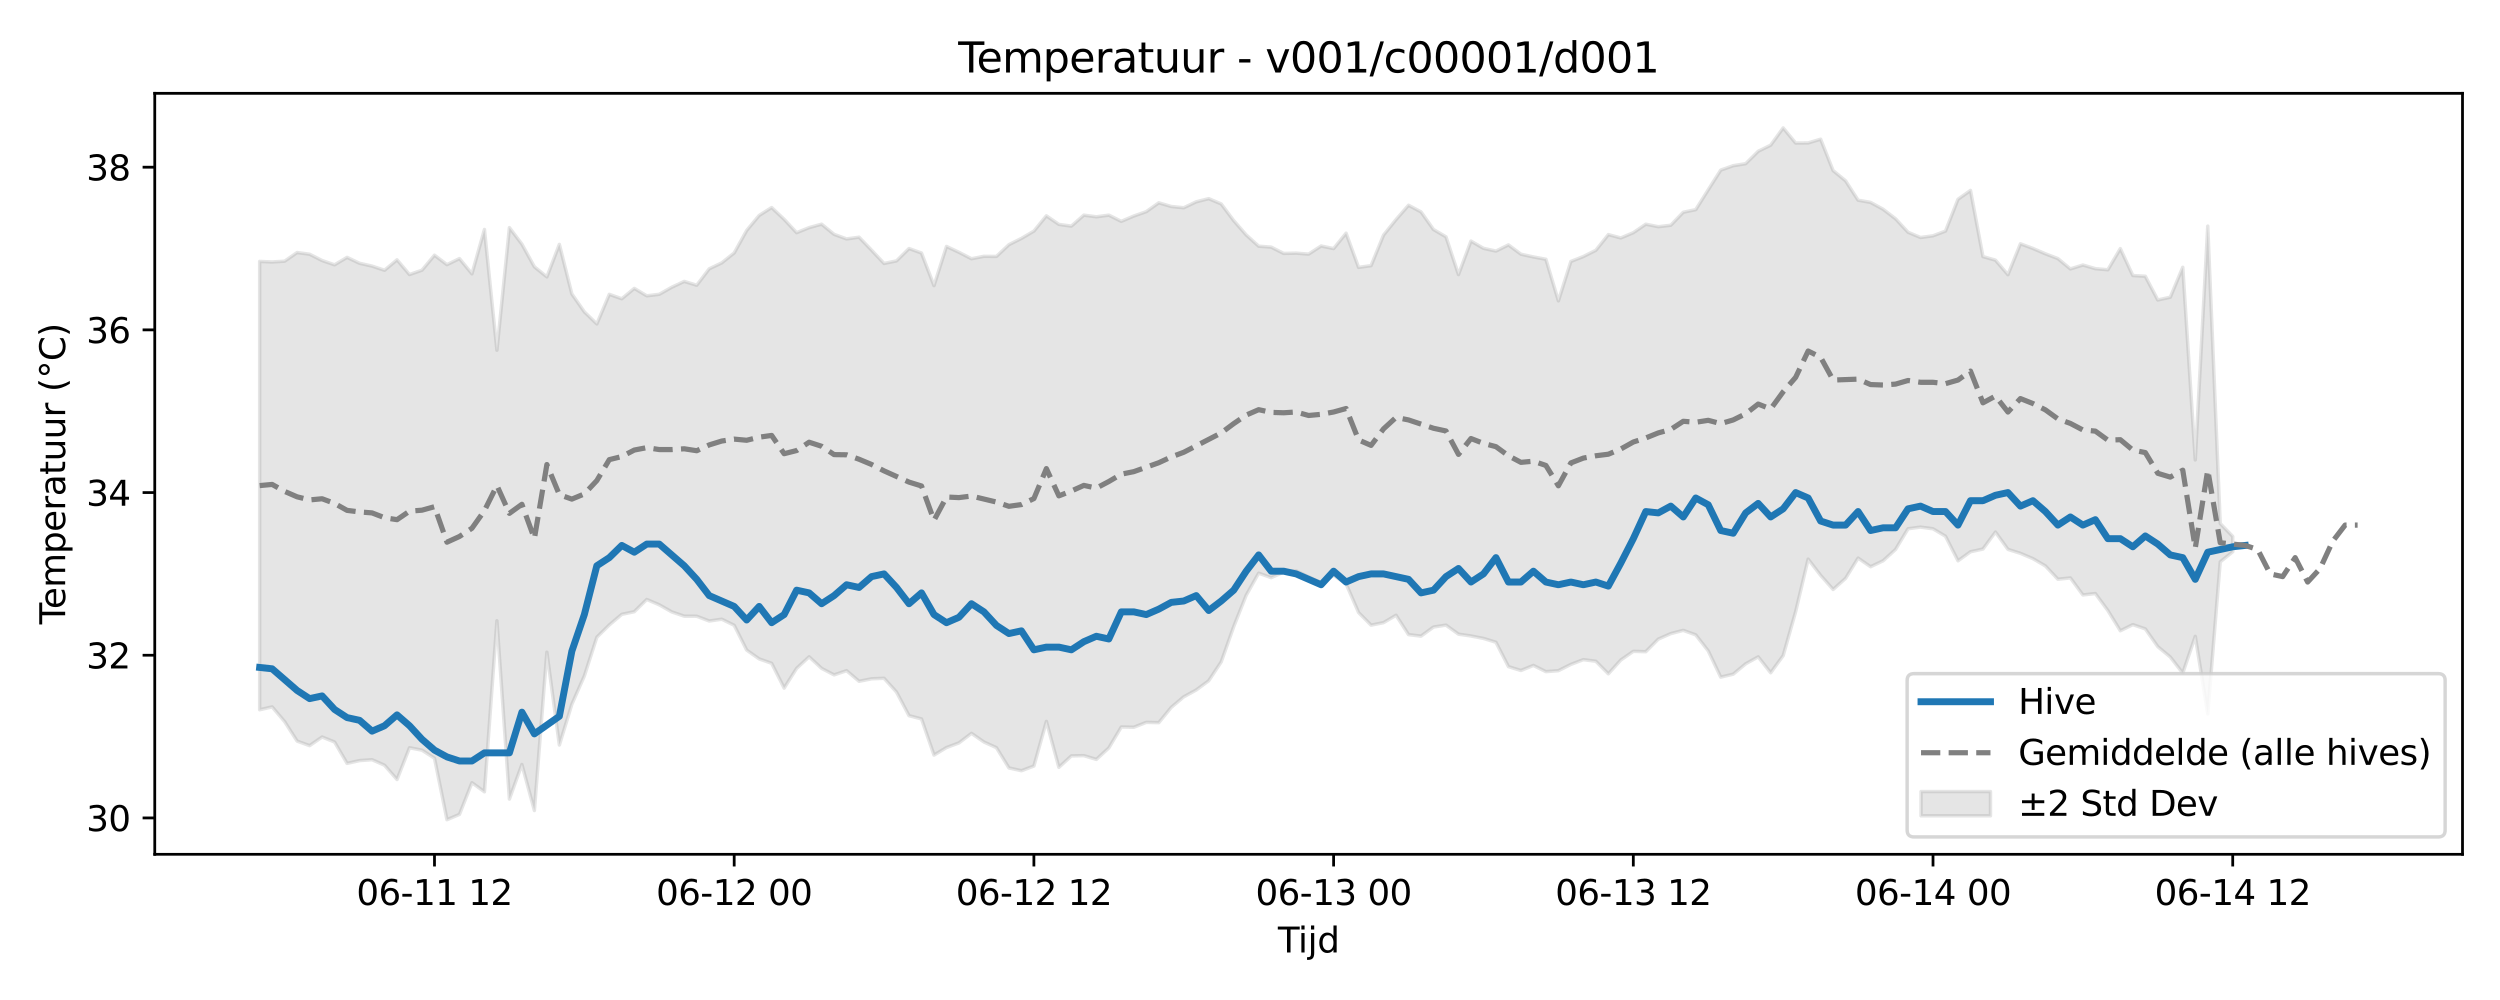 <?xml version="1.0" encoding="utf-8" standalone="no"?>
<!DOCTYPE svg PUBLIC "-//W3C//DTD SVG 1.1//EN"
  "http://www.w3.org/Graphics/SVG/1.1/DTD/svg11.dtd">
<svg xmlns:xlink="http://www.w3.org/1999/xlink" width="720pt" height="288pt" viewBox="0 0 720 288" xmlns="http://www.w3.org/2000/svg" version="1.1">
 <defs>
  <style type="text/css">*{stroke-linejoin: round; stroke-linecap: butt}</style>
 </defs>
 <g id="figure_1">
  <g id="patch_1">
   <path d="M 0 288 
L 720 288 
L 720 0 
L 0 0 
z
" style="fill: #ffffff"/>
  </g>
  <g id="axes_1">
   <g id="patch_2">
    <path d="M 44.57 246.04 
L 709.2 246.04 
L 709.2 26.88 
L 44.57 26.88 
z
" style="fill: #ffffff"/>
   </g>
   <g id="FillBetweenPolyCollection_1">
    <defs>
     <path id="m7f63af5729" d="M 74.78 -212.713 
L 74.78 -83.587 
L 78.377 -84.414 
L 81.973 -80.176 
L 85.57 -74.557 
L 89.166 -73.256 
L 92.763 -75.743 
L 96.359 -74.302 
L 99.956 -68.144 
L 103.552 -68.948 
L 107.149 -69.204 
L 110.745 -67.615 
L 114.342 -63.494 
L 117.938 -72.645 
L 121.535 -71.945 
L 125.131 -69.636 
L 128.728 -51.922 
L 132.324 -53.451 
L 135.921 -62.579 
L 139.517 -59.957 
L 143.114 -109.214 
L 146.71 -57.867 
L 150.307 -67.83 
L 153.903 -54.57 
L 157.5 -100.168 
L 161.096 -73.438 
L 164.693 -85.16 
L 168.289 -93.314 
L 171.885 -104.472 
L 175.482 -108.017 
L 179.078 -111.074 
L 182.675 -111.823 
L 186.271 -115.355 
L 189.868 -113.808 
L 193.464 -111.773 
L 197.061 -110.541 
L 200.657 -110.522 
L 204.254 -109.146 
L 207.85 -109.671 
L 211.447 -107.914 
L 215.043 -100.772 
L 218.64 -98.236 
L 222.236 -96.966 
L 225.833 -89.824 
L 229.429 -95.504 
L 233.026 -98.843 
L 236.622 -95.508 
L 240.219 -93.635 
L 243.815 -94.845 
L 247.412 -91.783 
L 251.008 -92.502 
L 254.605 -92.654 
L 258.201 -88.674 
L 261.798 -81.882 
L 265.394 -80.951 
L 268.991 -70.535 
L 272.587 -72.698 
L 276.183 -74.042 
L 279.78 -76.797 
L 283.376 -74.305 
L 286.973 -72.668 
L 290.569 -66.829 
L 294.166 -66.032 
L 297.762 -67.383 
L 301.359 -80.233 
L 304.955 -67.011 
L 308.552 -70.298 
L 312.148 -70.374 
L 315.745 -69.285 
L 319.341 -72.6 
L 322.938 -78.626 
L 326.534 -78.545 
L 330.131 -79.96 
L 333.727 -79.872 
L 337.324 -84.276 
L 340.92 -87.319 
L 344.517 -89.286 
L 348.113 -91.945 
L 351.71 -97.376 
L 355.306 -107.53 
L 358.903 -116.555 
L 362.499 -122.93 
L 366.096 -121.634 
L 369.692 -123.227 
L 373.289 -123.593 
L 376.885 -121.865 
L 380.481 -120.191 
L 384.078 -122.288 
L 387.674 -119.856 
L 391.271 -111.59 
L 394.867 -107.961 
L 398.464 -108.682 
L 402.06 -110.804 
L 405.657 -105.227 
L 409.253 -104.795 
L 412.85 -107.415 
L 416.446 -107.963 
L 420.043 -105.36 
L 423.639 -104.837 
L 427.236 -104.134 
L 430.832 -103.03 
L 434.429 -96.007 
L 438.025 -94.895 
L 441.622 -96.356 
L 445.218 -94.564 
L 448.815 -94.842 
L 452.411 -96.649 
L 456.008 -98.021 
L 459.604 -97.559 
L 463.201 -93.936 
L 466.797 -97.914 
L 470.394 -100.415 
L 473.99 -100.31 
L 477.587 -103.933 
L 481.183 -105.518 
L 484.779 -106.46 
L 488.376 -105.154 
L 491.972 -100.546 
L 495.569 -92.987 
L 499.165 -93.834 
L 502.762 -96.825 
L 506.358 -98.827 
L 509.955 -94.245 
L 513.551 -99.171 
L 517.148 -111.856 
L 520.744 -126.971 
L 524.341 -122.296 
L 527.937 -118.226 
L 531.534 -121.436 
L 535.13 -127.272 
L 538.727 -124.782 
L 542.323 -126.485 
L 545.92 -129.761 
L 549.516 -135.721 
L 553.113 -136.194 
L 556.709 -135.706 
L 560.306 -133.562 
L 563.902 -126.491 
L 567.499 -129.089 
L 571.095 -129.879 
L 574.692 -134.771 
L 578.288 -129.78 
L 581.885 -128.637 
L 585.481 -127.107 
L 589.077 -125.012 
L 592.674 -121.181 
L 596.27 -121.557 
L 599.867 -116.658 
L 603.463 -117.056 
L 607.06 -112.173 
L 610.656 -106.336 
L 614.253 -108.102 
L 617.849 -106.877 
L 621.446 -101.765 
L 625.042 -98.78 
L 628.639 -94.144 
L 632.235 -104.735 
L 635.832 -82.418 
L 639.428 -126.175 
L 643.025 -129.097 
L 643.025 -133.514 
L 643.025 -133.514 
L 639.428 -137.218 
L 635.832 -222.881 
L 632.235 -155.534 
L 628.639 -211.024 
L 625.042 -202.407 
L 621.446 -201.608 
L 617.849 -208.444 
L 614.253 -208.65 
L 610.656 -216.402 
L 607.06 -210.305 
L 603.463 -210.628 
L 599.867 -211.677 
L 596.27 -210.552 
L 592.674 -213.531 
L 589.077 -214.906 
L 585.481 -216.455 
L 581.885 -217.788 
L 578.288 -208.888 
L 574.692 -213.085 
L 571.095 -214.099 
L 567.499 -233.162 
L 563.902 -230.606 
L 560.306 -221.452 
L 556.709 -220.09 
L 553.113 -219.601 
L 549.516 -221.116 
L 545.92 -224.993 
L 542.323 -227.748 
L 538.727 -229.712 
L 535.13 -230.345 
L 531.534 -235.921 
L 527.937 -238.871 
L 524.341 -247.919 
L 520.744 -246.836 
L 517.148 -246.803 
L 513.551 -251.158 
L 509.955 -246.193 
L 506.358 -244.437 
L 502.762 -240.862 
L 499.165 -240.282 
L 495.569 -239.011 
L 491.972 -233.348 
L 488.376 -227.624 
L 484.779 -226.876 
L 481.183 -223.133 
L 477.587 -222.71 
L 473.99 -223.432 
L 470.394 -220.985 
L 466.797 -219.47 
L 463.201 -220.436 
L 459.604 -215.92 
L 456.008 -214.119 
L 452.411 -212.703 
L 448.815 -201.347 
L 445.218 -213.338 
L 441.622 -214 
L 438.025 -214.792 
L 434.429 -217.473 
L 430.832 -215.693 
L 427.236 -216.484 
L 423.639 -218.571 
L 420.043 -208.919 
L 416.446 -219.795 
L 412.85 -221.905 
L 409.253 -226.979 
L 405.657 -228.89 
L 402.06 -224.763 
L 398.464 -220.304 
L 394.867 -211.498 
L 391.271 -210.993 
L 387.674 -220.843 
L 384.078 -216.403 
L 380.481 -217.16 
L 376.885 -214.818 
L 373.289 -215.097 
L 369.692 -215.017 
L 366.096 -216.833 
L 362.499 -217.099 
L 358.903 -220.351 
L 355.306 -224.467 
L 351.71 -229.267 
L 348.113 -230.793 
L 344.517 -229.883 
L 340.92 -228.169 
L 337.324 -228.534 
L 333.727 -229.592 
L 330.131 -227.049 
L 326.534 -225.787 
L 322.938 -224.256 
L 319.341 -226.043 
L 315.745 -225.565 
L 312.148 -226.038 
L 308.552 -222.879 
L 304.955 -223.377 
L 301.359 -225.847 
L 297.762 -221.444 
L 294.166 -219.336 
L 290.569 -217.536 
L 286.973 -214.15 
L 283.376 -214.187 
L 279.78 -213.479 
L 276.183 -215.342 
L 272.587 -217.021 
L 268.991 -205.741 
L 265.394 -215.126 
L 261.798 -216.426 
L 258.201 -212.87 
L 254.605 -212.124 
L 251.008 -215.957 
L 247.412 -219.689 
L 243.815 -219.192 
L 240.219 -220.514 
L 236.622 -223.438 
L 233.026 -222.445 
L 229.429 -220.988 
L 225.833 -224.846 
L 222.236 -228.227 
L 218.64 -225.953 
L 215.043 -221.632 
L 211.447 -215.159 
L 207.85 -212.287 
L 204.254 -210.58 
L 200.657 -205.858 
L 197.061 -206.955 
L 193.464 -205.276 
L 189.868 -203.241 
L 186.271 -202.81 
L 182.675 -204.947 
L 179.078 -201.959 
L 175.482 -203.231 
L 171.885 -194.71 
L 168.289 -198.19 
L 164.693 -203.351 
L 161.096 -217.62 
L 157.5 -208.254 
L 153.903 -211.165 
L 150.307 -217.687 
L 146.71 -222.444 
L 143.114 -187.132 
L 139.517 -221.916 
L 135.921 -209.142 
L 132.324 -213.533 
L 128.728 -211.783 
L 125.131 -214.505 
L 121.535 -210.189 
L 117.938 -208.93 
L 114.342 -213.173 
L 110.745 -210.167 
L 107.149 -211.368 
L 103.552 -212.182 
L 99.956 -213.878 
L 96.359 -211.735 
L 92.763 -212.972 
L 89.166 -214.789 
L 85.57 -215.273 
L 81.973 -212.778 
L 78.377 -212.556 
L 74.78 -212.713 
z
" style="stroke: #808080; stroke-opacity: 0.2"/>
    </defs>
    <g clip-path="url(#p90c41120ed)">
     <use xlink:href="#m7f63af5729" x="0" y="288" style="fill: #808080; fill-opacity: 0.2; stroke: #808080; stroke-opacity: 0.2"/>
    </g>
   </g>
   <g id="matplotlib.axis_1">
    <g id="xtick_1">
     <g id="line2d_1">
      <defs>
       <path id="mb3fc5a9653" d="M 0 0 
L 0 3.5 
" style="stroke: #000000; stroke-width: 0.8"/>
      </defs>
      <g>
       <use xlink:href="#mb3fc5a9653" x="125.131" y="246.04" style="stroke: #000000; stroke-width: 0.8"/>
      </g>
     </g>
     <g id="text_1">
      <!-- 06-11 12 -->
      <g transform="translate(102.651 260.638) scale(0.1 -0.1)">
       <defs>
        <path id="DejaVuSans-30" d="M 2034 4250 
Q 1547 4250 1301 3770 
Q 1056 3291 1056 2328 
Q 1056 1369 1301 889 
Q 1547 409 2034 409 
Q 2525 409 2770 889 
Q 3016 1369 3016 2328 
Q 3016 3291 2770 3770 
Q 2525 4250 2034 4250 
z
M 2034 4750 
Q 2819 4750 3233 4129 
Q 3647 3509 3647 2328 
Q 3647 1150 3233 529 
Q 2819 -91 2034 -91 
Q 1250 -91 836 529 
Q 422 1150 422 2328 
Q 422 3509 836 4129 
Q 1250 4750 2034 4750 
z
" transform="scale(0.016)"/>
        <path id="DejaVuSans-36" d="M 2113 2584 
Q 1688 2584 1439 2293 
Q 1191 2003 1191 1497 
Q 1191 994 1439 701 
Q 1688 409 2113 409 
Q 2538 409 2786 701 
Q 3034 994 3034 1497 
Q 3034 2003 2786 2293 
Q 2538 2584 2113 2584 
z
M 3366 4563 
L 3366 3988 
Q 3128 4100 2886 4159 
Q 2644 4219 2406 4219 
Q 1781 4219 1451 3797 
Q 1122 3375 1075 2522 
Q 1259 2794 1537 2939 
Q 1816 3084 2150 3084 
Q 2853 3084 3261 2657 
Q 3669 2231 3669 1497 
Q 3669 778 3244 343 
Q 2819 -91 2113 -91 
Q 1303 -91 875 529 
Q 447 1150 447 2328 
Q 447 3434 972 4092 
Q 1497 4750 2381 4750 
Q 2619 4750 2861 4703 
Q 3103 4656 3366 4563 
z
" transform="scale(0.016)"/>
        <path id="DejaVuSans-2d" d="M 313 2009 
L 1997 2009 
L 1997 1497 
L 313 1497 
L 313 2009 
z
" transform="scale(0.016)"/>
        <path id="DejaVuSans-31" d="M 794 531 
L 1825 531 
L 1825 4091 
L 703 3866 
L 703 4441 
L 1819 4666 
L 2450 4666 
L 2450 531 
L 3481 531 
L 3481 0 
L 794 0 
L 794 531 
z
" transform="scale(0.016)"/>
        <path id="DejaVuSans-20" transform="scale(0.016)"/>
        <path id="DejaVuSans-32" d="M 1228 531 
L 3431 531 
L 3431 0 
L 469 0 
L 469 531 
Q 828 903 1448 1529 
Q 2069 2156 2228 2338 
Q 2531 2678 2651 2914 
Q 2772 3150 2772 3378 
Q 2772 3750 2511 3984 
Q 2250 4219 1831 4219 
Q 1534 4219 1204 4116 
Q 875 4013 500 3803 
L 500 4441 
Q 881 4594 1212 4672 
Q 1544 4750 1819 4750 
Q 2544 4750 2975 4387 
Q 3406 4025 3406 3419 
Q 3406 3131 3298 2873 
Q 3191 2616 2906 2266 
Q 2828 2175 2409 1742 
Q 1991 1309 1228 531 
z
" transform="scale(0.016)"/>
       </defs>
       <use xlink:href="#DejaVuSans-30"/>
       <use xlink:href="#DejaVuSans-36" transform="translate(63.623 0)"/>
       <use xlink:href="#DejaVuSans-2d" transform="translate(127.246 0)"/>
       <use xlink:href="#DejaVuSans-31" transform="translate(163.33 0)"/>
       <use xlink:href="#DejaVuSans-31" transform="translate(226.953 0)"/>
       <use xlink:href="#DejaVuSans-20" transform="translate(290.576 0)"/>
       <use xlink:href="#DejaVuSans-31" transform="translate(322.363 0)"/>
       <use xlink:href="#DejaVuSans-32" transform="translate(385.986 0)"/>
      </g>
     </g>
    </g>
    <g id="xtick_2">
     <g id="line2d_2">
      <g>
       <use xlink:href="#mb3fc5a9653" x="211.447" y="246.04" style="stroke: #000000; stroke-width: 0.8"/>
      </g>
     </g>
     <g id="text_2">
      <!-- 06-12 00 -->
      <g transform="translate(188.966 260.638) scale(0.1 -0.1)">
       <use xlink:href="#DejaVuSans-30"/>
       <use xlink:href="#DejaVuSans-36" transform="translate(63.623 0)"/>
       <use xlink:href="#DejaVuSans-2d" transform="translate(127.246 0)"/>
       <use xlink:href="#DejaVuSans-31" transform="translate(163.33 0)"/>
       <use xlink:href="#DejaVuSans-32" transform="translate(226.953 0)"/>
       <use xlink:href="#DejaVuSans-20" transform="translate(290.576 0)"/>
       <use xlink:href="#DejaVuSans-30" transform="translate(322.363 0)"/>
       <use xlink:href="#DejaVuSans-30" transform="translate(385.986 0)"/>
      </g>
     </g>
    </g>
    <g id="xtick_3">
     <g id="line2d_3">
      <g>
       <use xlink:href="#mb3fc5a9653" x="297.762" y="246.04" style="stroke: #000000; stroke-width: 0.8"/>
      </g>
     </g>
     <g id="text_3">
      <!-- 06-12 12 -->
      <g transform="translate(275.282 260.638) scale(0.1 -0.1)">
       <use xlink:href="#DejaVuSans-30"/>
       <use xlink:href="#DejaVuSans-36" transform="translate(63.623 0)"/>
       <use xlink:href="#DejaVuSans-2d" transform="translate(127.246 0)"/>
       <use xlink:href="#DejaVuSans-31" transform="translate(163.33 0)"/>
       <use xlink:href="#DejaVuSans-32" transform="translate(226.953 0)"/>
       <use xlink:href="#DejaVuSans-20" transform="translate(290.576 0)"/>
       <use xlink:href="#DejaVuSans-31" transform="translate(322.363 0)"/>
       <use xlink:href="#DejaVuSans-32" transform="translate(385.986 0)"/>
      </g>
     </g>
    </g>
    <g id="xtick_4">
     <g id="line2d_4">
      <g>
       <use xlink:href="#mb3fc5a9653" x="384.078" y="246.04" style="stroke: #000000; stroke-width: 0.8"/>
      </g>
     </g>
     <g id="text_4">
      <!-- 06-13 00 -->
      <g transform="translate(361.597 260.638) scale(0.1 -0.1)">
       <defs>
        <path id="DejaVuSans-33" d="M 2597 2516 
Q 3050 2419 3304 2112 
Q 3559 1806 3559 1356 
Q 3559 666 3084 287 
Q 2609 -91 1734 -91 
Q 1441 -91 1130 -33 
Q 819 25 488 141 
L 488 750 
Q 750 597 1062 519 
Q 1375 441 1716 441 
Q 2309 441 2620 675 
Q 2931 909 2931 1356 
Q 2931 1769 2642 2001 
Q 2353 2234 1838 2234 
L 1294 2234 
L 1294 2753 
L 1863 2753 
Q 2328 2753 2575 2939 
Q 2822 3125 2822 3475 
Q 2822 3834 2567 4026 
Q 2313 4219 1838 4219 
Q 1578 4219 1281 4162 
Q 984 4106 628 3988 
L 628 4550 
Q 988 4650 1302 4700 
Q 1616 4750 1894 4750 
Q 2613 4750 3031 4423 
Q 3450 4097 3450 3541 
Q 3450 3153 3228 2886 
Q 3006 2619 2597 2516 
z
" transform="scale(0.016)"/>
       </defs>
       <use xlink:href="#DejaVuSans-30"/>
       <use xlink:href="#DejaVuSans-36" transform="translate(63.623 0)"/>
       <use xlink:href="#DejaVuSans-2d" transform="translate(127.246 0)"/>
       <use xlink:href="#DejaVuSans-31" transform="translate(163.33 0)"/>
       <use xlink:href="#DejaVuSans-33" transform="translate(226.953 0)"/>
       <use xlink:href="#DejaVuSans-20" transform="translate(290.576 0)"/>
       <use xlink:href="#DejaVuSans-30" transform="translate(322.363 0)"/>
       <use xlink:href="#DejaVuSans-30" transform="translate(385.986 0)"/>
      </g>
     </g>
    </g>
    <g id="xtick_5">
     <g id="line2d_5">
      <g>
       <use xlink:href="#mb3fc5a9653" x="470.394" y="246.04" style="stroke: #000000; stroke-width: 0.8"/>
      </g>
     </g>
     <g id="text_5">
      <!-- 06-13 12 -->
      <g transform="translate(447.913 260.638) scale(0.1 -0.1)">
       <use xlink:href="#DejaVuSans-30"/>
       <use xlink:href="#DejaVuSans-36" transform="translate(63.623 0)"/>
       <use xlink:href="#DejaVuSans-2d" transform="translate(127.246 0)"/>
       <use xlink:href="#DejaVuSans-31" transform="translate(163.33 0)"/>
       <use xlink:href="#DejaVuSans-33" transform="translate(226.953 0)"/>
       <use xlink:href="#DejaVuSans-20" transform="translate(290.576 0)"/>
       <use xlink:href="#DejaVuSans-31" transform="translate(322.363 0)"/>
       <use xlink:href="#DejaVuSans-32" transform="translate(385.986 0)"/>
      </g>
     </g>
    </g>
    <g id="xtick_6">
     <g id="line2d_6">
      <g>
       <use xlink:href="#mb3fc5a9653" x="556.709" y="246.04" style="stroke: #000000; stroke-width: 0.8"/>
      </g>
     </g>
     <g id="text_6">
      <!-- 06-14 00 -->
      <g transform="translate(534.229 260.638) scale(0.1 -0.1)">
       <defs>
        <path id="DejaVuSans-34" d="M 2419 4116 
L 825 1625 
L 2419 1625 
L 2419 4116 
z
M 2253 4666 
L 3047 4666 
L 3047 1625 
L 3713 1625 
L 3713 1100 
L 3047 1100 
L 3047 0 
L 2419 0 
L 2419 1100 
L 313 1100 
L 313 1709 
L 2253 4666 
z
" transform="scale(0.016)"/>
       </defs>
       <use xlink:href="#DejaVuSans-30"/>
       <use xlink:href="#DejaVuSans-36" transform="translate(63.623 0)"/>
       <use xlink:href="#DejaVuSans-2d" transform="translate(127.246 0)"/>
       <use xlink:href="#DejaVuSans-31" transform="translate(163.33 0)"/>
       <use xlink:href="#DejaVuSans-34" transform="translate(226.953 0)"/>
       <use xlink:href="#DejaVuSans-20" transform="translate(290.576 0)"/>
       <use xlink:href="#DejaVuSans-30" transform="translate(322.363 0)"/>
       <use xlink:href="#DejaVuSans-30" transform="translate(385.986 0)"/>
      </g>
     </g>
    </g>
    <g id="xtick_7">
     <g id="line2d_7">
      <g>
       <use xlink:href="#mb3fc5a9653" x="643.025" y="246.04" style="stroke: #000000; stroke-width: 0.8"/>
      </g>
     </g>
     <g id="text_7">
      <!-- 06-14 12 -->
      <g transform="translate(620.544 260.638) scale(0.1 -0.1)">
       <use xlink:href="#DejaVuSans-30"/>
       <use xlink:href="#DejaVuSans-36" transform="translate(63.623 0)"/>
       <use xlink:href="#DejaVuSans-2d" transform="translate(127.246 0)"/>
       <use xlink:href="#DejaVuSans-31" transform="translate(163.33 0)"/>
       <use xlink:href="#DejaVuSans-34" transform="translate(226.953 0)"/>
       <use xlink:href="#DejaVuSans-20" transform="translate(290.576 0)"/>
       <use xlink:href="#DejaVuSans-31" transform="translate(322.363 0)"/>
       <use xlink:href="#DejaVuSans-32" transform="translate(385.986 0)"/>
      </g>
     </g>
    </g>
    <g id="text_8">
     <!-- Tijd -->
     <g transform="translate(368.035 274.317) scale(0.1 -0.1)">
      <defs>
       <path id="DejaVuSans-54" d="M -19 4666 
L 3928 4666 
L 3928 4134 
L 2272 4134 
L 2272 0 
L 1638 0 
L 1638 4134 
L -19 4134 
L -19 4666 
z
" transform="scale(0.016)"/>
       <path id="DejaVuSans-69" d="M 603 3500 
L 1178 3500 
L 1178 0 
L 603 0 
L 603 3500 
z
M 603 4863 
L 1178 4863 
L 1178 4134 
L 603 4134 
L 603 4863 
z
" transform="scale(0.016)"/>
       <path id="DejaVuSans-6a" d="M 603 3500 
L 1178 3500 
L 1178 -63 
Q 1178 -731 923 -1031 
Q 669 -1331 103 -1331 
L -116 -1331 
L -116 -844 
L 38 -844 
Q 366 -844 484 -692 
Q 603 -541 603 -63 
L 603 3500 
z
M 603 4863 
L 1178 4863 
L 1178 4134 
L 603 4134 
L 603 4863 
z
" transform="scale(0.016)"/>
       <path id="DejaVuSans-64" d="M 2906 2969 
L 2906 4863 
L 3481 4863 
L 3481 0 
L 2906 0 
L 2906 525 
Q 2725 213 2448 61 
Q 2172 -91 1784 -91 
Q 1150 -91 751 415 
Q 353 922 353 1747 
Q 353 2572 751 3078 
Q 1150 3584 1784 3584 
Q 2172 3584 2448 3432 
Q 2725 3281 2906 2969 
z
M 947 1747 
Q 947 1113 1208 752 
Q 1469 391 1925 391 
Q 2381 391 2643 752 
Q 2906 1113 2906 1747 
Q 2906 2381 2643 2742 
Q 2381 3103 1925 3103 
Q 1469 3103 1208 2742 
Q 947 2381 947 1747 
z
" transform="scale(0.016)"/>
      </defs>
      <use xlink:href="#DejaVuSans-54"/>
      <use xlink:href="#DejaVuSans-69" transform="translate(57.959 0)"/>
      <use xlink:href="#DejaVuSans-6a" transform="translate(85.742 0)"/>
      <use xlink:href="#DejaVuSans-64" transform="translate(113.525 0)"/>
     </g>
    </g>
   </g>
   <g id="matplotlib.axis_2">
    <g id="ytick_1">
     <g id="line2d_8">
      <defs>
       <path id="m72c71ab3c9" d="M 0 0 
L -3.5 0 
" style="stroke: #000000; stroke-width: 0.8"/>
      </defs>
      <g>
       <use xlink:href="#m72c71ab3c9" x="44.57" y="235.562" style="stroke: #000000; stroke-width: 0.8"/>
      </g>
     </g>
     <g id="text_9">
      <!-- 30 -->
      <g transform="translate(24.845 239.361) scale(0.1 -0.1)">
       <use xlink:href="#DejaVuSans-33"/>
       <use xlink:href="#DejaVuSans-30" transform="translate(63.623 0)"/>
      </g>
     </g>
    </g>
    <g id="ytick_2">
     <g id="line2d_9">
      <g>
       <use xlink:href="#m72c71ab3c9" x="44.57" y="188.71" style="stroke: #000000; stroke-width: 0.8"/>
      </g>
     </g>
     <g id="text_10">
      <!-- 32 -->
      <g transform="translate(24.845 192.509) scale(0.1 -0.1)">
       <use xlink:href="#DejaVuSans-33"/>
       <use xlink:href="#DejaVuSans-32" transform="translate(63.623 0)"/>
      </g>
     </g>
    </g>
    <g id="ytick_3">
     <g id="line2d_10">
      <g>
       <use xlink:href="#m72c71ab3c9" x="44.57" y="141.858" style="stroke: #000000; stroke-width: 0.8"/>
      </g>
     </g>
     <g id="text_11">
      <!-- 34 -->
      <g transform="translate(24.845 145.657) scale(0.1 -0.1)">
       <use xlink:href="#DejaVuSans-33"/>
       <use xlink:href="#DejaVuSans-34" transform="translate(63.623 0)"/>
      </g>
     </g>
    </g>
    <g id="ytick_4">
     <g id="line2d_11">
      <g>
       <use xlink:href="#m72c71ab3c9" x="44.57" y="95.006" style="stroke: #000000; stroke-width: 0.8"/>
      </g>
     </g>
     <g id="text_12">
      <!-- 36 -->
      <g transform="translate(24.845 98.805) scale(0.1 -0.1)">
       <use xlink:href="#DejaVuSans-33"/>
       <use xlink:href="#DejaVuSans-36" transform="translate(63.623 0)"/>
      </g>
     </g>
    </g>
    <g id="ytick_5">
     <g id="line2d_12">
      <g>
       <use xlink:href="#m72c71ab3c9" x="44.57" y="48.154" style="stroke: #000000; stroke-width: 0.8"/>
      </g>
     </g>
     <g id="text_13">
      <!-- 38 -->
      <g transform="translate(24.845 51.953) scale(0.1 -0.1)">
       <defs>
        <path id="DejaVuSans-38" d="M 2034 2216 
Q 1584 2216 1326 1975 
Q 1069 1734 1069 1313 
Q 1069 891 1326 650 
Q 1584 409 2034 409 
Q 2484 409 2743 651 
Q 3003 894 3003 1313 
Q 3003 1734 2745 1975 
Q 2488 2216 2034 2216 
z
M 1403 2484 
Q 997 2584 770 2862 
Q 544 3141 544 3541 
Q 544 4100 942 4425 
Q 1341 4750 2034 4750 
Q 2731 4750 3128 4425 
Q 3525 4100 3525 3541 
Q 3525 3141 3298 2862 
Q 3072 2584 2669 2484 
Q 3125 2378 3379 2068 
Q 3634 1759 3634 1313 
Q 3634 634 3220 271 
Q 2806 -91 2034 -91 
Q 1263 -91 848 271 
Q 434 634 434 1313 
Q 434 1759 690 2068 
Q 947 2378 1403 2484 
z
M 1172 3481 
Q 1172 3119 1398 2916 
Q 1625 2713 2034 2713 
Q 2441 2713 2670 2916 
Q 2900 3119 2900 3481 
Q 2900 3844 2670 4047 
Q 2441 4250 2034 4250 
Q 1625 4250 1398 4047 
Q 1172 3844 1172 3481 
z
" transform="scale(0.016)"/>
       </defs>
       <use xlink:href="#DejaVuSans-33"/>
       <use xlink:href="#DejaVuSans-38" transform="translate(63.623 0)"/>
      </g>
     </g>
    </g>
    <g id="text_14">
     <!-- Temperatuur (°C) -->
     <g transform="translate(18.765 179.816) rotate(-90) scale(0.1 -0.1)">
      <defs>
       <path id="DejaVuSans-65" d="M 3597 1894 
L 3597 1613 
L 953 1613 
Q 991 1019 1311 708 
Q 1631 397 2203 397 
Q 2534 397 2845 478 
Q 3156 559 3463 722 
L 3463 178 
Q 3153 47 2828 -22 
Q 2503 -91 2169 -91 
Q 1331 -91 842 396 
Q 353 884 353 1716 
Q 353 2575 817 3079 
Q 1281 3584 2069 3584 
Q 2775 3584 3186 3129 
Q 3597 2675 3597 1894 
z
M 3022 2063 
Q 3016 2534 2758 2815 
Q 2500 3097 2075 3097 
Q 1594 3097 1305 2825 
Q 1016 2553 972 2059 
L 3022 2063 
z
" transform="scale(0.016)"/>
       <path id="DejaVuSans-6d" d="M 3328 2828 
Q 3544 3216 3844 3400 
Q 4144 3584 4550 3584 
Q 5097 3584 5394 3201 
Q 5691 2819 5691 2113 
L 5691 0 
L 5113 0 
L 5113 2094 
Q 5113 2597 4934 2840 
Q 4756 3084 4391 3084 
Q 3944 3084 3684 2787 
Q 3425 2491 3425 1978 
L 3425 0 
L 2847 0 
L 2847 2094 
Q 2847 2600 2669 2842 
Q 2491 3084 2119 3084 
Q 1678 3084 1418 2786 
Q 1159 2488 1159 1978 
L 1159 0 
L 581 0 
L 581 3500 
L 1159 3500 
L 1159 2956 
Q 1356 3278 1631 3431 
Q 1906 3584 2284 3584 
Q 2666 3584 2933 3390 
Q 3200 3197 3328 2828 
z
" transform="scale(0.016)"/>
       <path id="DejaVuSans-70" d="M 1159 525 
L 1159 -1331 
L 581 -1331 
L 581 3500 
L 1159 3500 
L 1159 2969 
Q 1341 3281 1617 3432 
Q 1894 3584 2278 3584 
Q 2916 3584 3314 3078 
Q 3713 2572 3713 1747 
Q 3713 922 3314 415 
Q 2916 -91 2278 -91 
Q 1894 -91 1617 61 
Q 1341 213 1159 525 
z
M 3116 1747 
Q 3116 2381 2855 2742 
Q 2594 3103 2138 3103 
Q 1681 3103 1420 2742 
Q 1159 2381 1159 1747 
Q 1159 1113 1420 752 
Q 1681 391 2138 391 
Q 2594 391 2855 752 
Q 3116 1113 3116 1747 
z
" transform="scale(0.016)"/>
       <path id="DejaVuSans-72" d="M 2631 2963 
Q 2534 3019 2420 3045 
Q 2306 3072 2169 3072 
Q 1681 3072 1420 2755 
Q 1159 2438 1159 1844 
L 1159 0 
L 581 0 
L 581 3500 
L 1159 3500 
L 1159 2956 
Q 1341 3275 1631 3429 
Q 1922 3584 2338 3584 
Q 2397 3584 2469 3576 
Q 2541 3569 2628 3553 
L 2631 2963 
z
" transform="scale(0.016)"/>
       <path id="DejaVuSans-61" d="M 2194 1759 
Q 1497 1759 1228 1600 
Q 959 1441 959 1056 
Q 959 750 1161 570 
Q 1363 391 1709 391 
Q 2188 391 2477 730 
Q 2766 1069 2766 1631 
L 2766 1759 
L 2194 1759 
z
M 3341 1997 
L 3341 0 
L 2766 0 
L 2766 531 
Q 2569 213 2275 61 
Q 1981 -91 1556 -91 
Q 1019 -91 701 211 
Q 384 513 384 1019 
Q 384 1609 779 1909 
Q 1175 2209 1959 2209 
L 2766 2209 
L 2766 2266 
Q 2766 2663 2505 2880 
Q 2244 3097 1772 3097 
Q 1472 3097 1187 3025 
Q 903 2953 641 2809 
L 641 3341 
Q 956 3463 1253 3523 
Q 1550 3584 1831 3584 
Q 2591 3584 2966 3190 
Q 3341 2797 3341 1997 
z
" transform="scale(0.016)"/>
       <path id="DejaVuSans-74" d="M 1172 4494 
L 1172 3500 
L 2356 3500 
L 2356 3053 
L 1172 3053 
L 1172 1153 
Q 1172 725 1289 603 
Q 1406 481 1766 481 
L 2356 481 
L 2356 0 
L 1766 0 
Q 1100 0 847 248 
Q 594 497 594 1153 
L 594 3053 
L 172 3053 
L 172 3500 
L 594 3500 
L 594 4494 
L 1172 4494 
z
" transform="scale(0.016)"/>
       <path id="DejaVuSans-75" d="M 544 1381 
L 544 3500 
L 1119 3500 
L 1119 1403 
Q 1119 906 1312 657 
Q 1506 409 1894 409 
Q 2359 409 2629 706 
Q 2900 1003 2900 1516 
L 2900 3500 
L 3475 3500 
L 3475 0 
L 2900 0 
L 2900 538 
Q 2691 219 2414 64 
Q 2138 -91 1772 -91 
Q 1169 -91 856 284 
Q 544 659 544 1381 
z
M 1991 3584 
L 1991 3584 
z
" transform="scale(0.016)"/>
       <path id="DejaVuSans-28" d="M 1984 4856 
Q 1566 4138 1362 3434 
Q 1159 2731 1159 2009 
Q 1159 1288 1364 580 
Q 1569 -128 1984 -844 
L 1484 -844 
Q 1016 -109 783 600 
Q 550 1309 550 2009 
Q 550 2706 781 3412 
Q 1013 4119 1484 4856 
L 1984 4856 
z
" transform="scale(0.016)"/>
       <path id="DejaVuSans-b0" d="M 1600 4347 
Q 1350 4347 1178 4173 
Q 1006 4000 1006 3750 
Q 1006 3503 1178 3333 
Q 1350 3163 1600 3163 
Q 1850 3163 2022 3333 
Q 2194 3503 2194 3750 
Q 2194 3997 2020 4172 
Q 1847 4347 1600 4347 
z
M 1600 4750 
Q 1800 4750 1984 4673 
Q 2169 4597 2303 4453 
Q 2447 4313 2519 4134 
Q 2591 3956 2591 3750 
Q 2591 3338 2302 3052 
Q 2013 2766 1594 2766 
Q 1172 2766 890 3047 
Q 609 3328 609 3750 
Q 609 4169 896 4459 
Q 1184 4750 1600 4750 
z
" transform="scale(0.016)"/>
       <path id="DejaVuSans-43" d="M 4122 4306 
L 4122 3641 
Q 3803 3938 3442 4084 
Q 3081 4231 2675 4231 
Q 1875 4231 1450 3742 
Q 1025 3253 1025 2328 
Q 1025 1406 1450 917 
Q 1875 428 2675 428 
Q 3081 428 3442 575 
Q 3803 722 4122 1019 
L 4122 359 
Q 3791 134 3420 21 
Q 3050 -91 2638 -91 
Q 1578 -91 968 557 
Q 359 1206 359 2328 
Q 359 3453 968 4101 
Q 1578 4750 2638 4750 
Q 3056 4750 3426 4639 
Q 3797 4528 4122 4306 
z
" transform="scale(0.016)"/>
       <path id="DejaVuSans-29" d="M 513 4856 
L 1013 4856 
Q 1481 4119 1714 3412 
Q 1947 2706 1947 2009 
Q 1947 1309 1714 600 
Q 1481 -109 1013 -844 
L 513 -844 
Q 928 -128 1133 580 
Q 1338 1288 1338 2009 
Q 1338 2731 1133 3434 
Q 928 4138 513 4856 
z
" transform="scale(0.016)"/>
      </defs>
      <use xlink:href="#DejaVuSans-54"/>
      <use xlink:href="#DejaVuSans-65" transform="translate(44.084 0)"/>
      <use xlink:href="#DejaVuSans-6d" transform="translate(105.607 0)"/>
      <use xlink:href="#DejaVuSans-70" transform="translate(203.02 0)"/>
      <use xlink:href="#DejaVuSans-65" transform="translate(266.496 0)"/>
      <use xlink:href="#DejaVuSans-72" transform="translate(328.02 0)"/>
      <use xlink:href="#DejaVuSans-61" transform="translate(369.133 0)"/>
      <use xlink:href="#DejaVuSans-74" transform="translate(430.412 0)"/>
      <use xlink:href="#DejaVuSans-75" transform="translate(469.621 0)"/>
      <use xlink:href="#DejaVuSans-75" transform="translate(533 0)"/>
      <use xlink:href="#DejaVuSans-72" transform="translate(596.379 0)"/>
      <use xlink:href="#DejaVuSans-20" transform="translate(637.492 0)"/>
      <use xlink:href="#DejaVuSans-28" transform="translate(669.279 0)"/>
      <use xlink:href="#DejaVuSans-b0" transform="translate(708.293 0)"/>
      <use xlink:href="#DejaVuSans-43" transform="translate(758.293 0)"/>
      <use xlink:href="#DejaVuSans-29" transform="translate(828.117 0)"/>
     </g>
    </g>
   </g>
   <g id="line2d_13">
    <path d="M 74.78 192.224 
L 78.377 192.614 
L 85.57 198.861 
L 89.166 201.204 
L 92.763 200.423 
L 96.359 204.327 
L 99.956 206.67 
L 103.552 207.451 
L 107.149 210.574 
L 110.745 209.012 
L 114.342 205.889 
L 117.938 209.012 
L 121.535 212.917 
L 125.131 216.04 
L 128.728 217.992 
L 132.324 219.164 
L 135.921 219.164 
L 139.517 216.821 
L 146.71 216.821 
L 150.307 205.108 
L 153.903 211.355 
L 161.096 206.279 
L 164.693 187.539 
L 168.289 176.997 
L 171.885 162.941 
L 175.482 160.599 
L 179.078 157.085 
L 182.675 159.037 
L 186.271 156.694 
L 189.868 156.694 
L 197.061 162.941 
L 200.657 166.846 
L 204.254 171.531 
L 211.447 174.654 
L 215.043 178.559 
L 218.64 174.654 
L 222.236 179.339 
L 225.833 176.997 
L 229.429 169.969 
L 233.026 170.75 
L 236.622 173.873 
L 240.219 171.531 
L 243.815 168.407 
L 247.412 169.188 
L 251.008 166.065 
L 254.605 165.284 
L 258.201 169.188 
L 261.798 173.873 
L 265.394 170.75 
L 268.991 176.997 
L 272.587 179.339 
L 276.183 177.778 
L 279.78 173.873 
L 283.376 176.216 
L 286.973 180.12 
L 290.569 182.463 
L 294.166 181.682 
L 297.762 187.148 
L 301.359 186.367 
L 304.955 186.367 
L 308.552 187.148 
L 312.148 184.805 
L 315.745 183.244 
L 319.341 184.025 
L 322.938 176.216 
L 326.534 176.216 
L 330.131 176.997 
L 333.727 175.435 
L 337.324 173.483 
L 340.92 173.092 
L 344.517 171.531 
L 348.113 175.826 
L 351.71 173.092 
L 355.306 169.969 
L 358.903 164.503 
L 362.499 159.818 
L 366.096 164.503 
L 369.692 164.503 
L 373.289 165.284 
L 380.481 168.407 
L 384.078 164.503 
L 387.674 167.626 
L 391.271 166.065 
L 394.867 165.284 
L 398.464 165.284 
L 405.657 166.846 
L 409.253 170.75 
L 412.85 169.969 
L 416.446 166.065 
L 420.043 163.722 
L 423.639 167.626 
L 427.236 165.284 
L 430.832 160.599 
L 434.429 167.626 
L 438.025 167.626 
L 441.622 164.503 
L 445.218 167.626 
L 448.815 168.407 
L 452.411 167.626 
L 456.008 168.407 
L 459.604 167.626 
L 463.201 168.798 
L 466.797 162.16 
L 470.394 155.132 
L 473.99 147.324 
L 477.587 147.714 
L 481.183 145.762 
L 484.779 148.886 
L 488.376 143.419 
L 491.972 145.372 
L 495.569 152.79 
L 499.165 153.571 
L 502.762 147.714 
L 506.358 144.981 
L 509.955 148.886 
L 513.551 146.543 
L 517.148 141.858 
L 520.744 143.419 
L 524.341 150.057 
L 527.937 151.228 
L 531.534 151.228 
L 535.13 147.324 
L 538.727 152.79 
L 542.323 152.009 
L 545.92 152.009 
L 549.516 146.543 
L 553.113 145.762 
L 556.709 147.324 
L 560.306 147.324 
L 563.902 151.228 
L 567.499 144.2 
L 571.095 144.2 
L 574.692 142.639 
L 578.288 141.858 
L 581.885 145.762 
L 585.481 144.2 
L 589.077 147.324 
L 592.674 151.228 
L 596.27 148.886 
L 599.867 151.228 
L 603.463 149.666 
L 607.06 155.132 
L 610.656 155.132 
L 614.253 157.475 
L 617.849 154.352 
L 621.446 156.694 
L 625.042 159.818 
L 628.639 160.599 
L 632.235 166.846 
L 635.832 159.037 
L 643.025 157.475 
L 646.621 157.085 
L 646.621 157.085 
" clip-path="url(#p90c41120ed)" style="fill: none; stroke: #1f77b4; stroke-width: 2; stroke-linecap: square"/>
   </g>
   <g id="line2d_14">
    <path d="M 74.78 139.85 
L 78.377 139.515 
L 81.973 141.523 
L 85.57 143.085 
L 89.166 143.977 
L 92.763 143.643 
L 96.359 144.981 
L 99.956 146.989 
L 103.552 147.435 
L 107.149 147.714 
L 110.745 149.109 
L 114.342 149.666 
L 117.938 147.212 
L 121.535 146.933 
L 125.131 145.929 
L 128.728 156.148 
L 132.324 154.508 
L 135.921 152.139 
L 139.517 147.064 
L 143.114 139.827 
L 146.71 147.844 
L 150.307 145.241 
L 153.903 155.132 
L 157.5 133.789 
L 161.096 142.471 
L 164.693 143.745 
L 168.289 142.248 
L 171.885 138.409 
L 175.482 132.376 
L 179.078 131.483 
L 182.675 129.615 
L 186.271 128.918 
L 189.868 129.475 
L 193.464 129.475 
L 197.061 129.252 
L 200.657 129.81 
L 204.254 128.137 
L 207.85 127.021 
L 211.447 126.463 
L 215.043 126.798 
L 218.64 125.906 
L 222.236 125.404 
L 225.833 130.665 
L 229.429 129.754 
L 233.026 127.356 
L 236.622 128.527 
L 240.219 130.926 
L 243.815 130.981 
L 247.412 132.264 
L 251.008 133.77 
L 254.605 135.611 
L 261.798 138.846 
L 265.394 139.961 
L 268.991 149.862 
L 272.587 143.141 
L 276.183 143.308 
L 279.78 142.862 
L 286.973 144.591 
L 290.569 145.818 
L 294.166 145.316 
L 297.762 143.587 
L 301.359 134.96 
L 304.955 142.806 
L 308.552 141.412 
L 312.148 139.794 
L 315.745 140.575 
L 319.341 138.678 
L 322.938 136.559 
L 326.534 135.834 
L 333.727 133.268 
L 337.324 131.595 
L 340.92 130.256 
L 351.71 124.679 
L 355.306 122.001 
L 358.903 119.547 
L 362.499 117.985 
L 366.096 118.766 
L 369.692 118.878 
L 373.289 118.655 
L 376.885 119.659 
L 380.481 119.324 
L 384.078 118.655 
L 387.674 117.651 
L 391.271 126.709 
L 394.867 128.271 
L 398.464 123.507 
L 402.06 120.217 
L 405.657 120.942 
L 412.85 123.34 
L 416.446 124.121 
L 420.043 130.861 
L 423.639 126.296 
L 427.236 127.691 
L 430.832 128.639 
L 434.429 131.26 
L 438.025 133.157 
L 441.622 132.822 
L 445.218 134.049 
L 448.815 139.906 
L 452.411 133.324 
L 456.008 131.93 
L 459.604 131.26 
L 463.201 130.814 
L 466.797 129.308 
L 470.394 127.3 
L 473.99 126.129 
L 477.587 124.679 
L 481.183 123.675 
L 484.779 121.332 
L 488.376 121.611 
L 491.972 121.053 
L 495.569 122.001 
L 499.165 120.942 
L 502.762 119.157 
L 506.358 116.368 
L 509.955 117.781 
L 513.551 112.835 
L 517.148 108.671 
L 520.744 101.096 
L 524.341 102.892 
L 527.937 109.452 
L 535.13 109.191 
L 538.727 110.753 
L 542.323 110.883 
L 545.92 110.623 
L 549.516 109.582 
L 553.113 110.102 
L 556.709 110.102 
L 560.306 110.493 
L 563.902 109.452 
L 567.499 106.875 
L 571.095 116.011 
L 574.692 114.072 
L 578.288 118.666 
L 581.885 114.788 
L 585.481 116.219 
L 589.077 118.041 
L 592.674 120.644 
L 596.27 121.946 
L 599.867 123.833 
L 603.463 124.158 
L 607.06 126.761 
L 610.656 126.631 
L 614.253 129.624 
L 617.849 130.34 
L 621.446 136.314 
L 625.042 137.407 
L 628.639 135.416 
L 632.235 157.866 
L 635.832 135.35 
L 639.428 156.304 
L 646.621 157.085 
L 650.218 158.256 
L 653.814 165.284 
L 657.411 166.065 
L 661.007 160.599 
L 664.604 167.626 
L 668.2 163.722 
L 671.797 155.913 
L 675.393 151.228 
L 678.99 151.228 
L 678.99 151.228 
" clip-path="url(#p90c41120ed)" style="fill: none; stroke-dasharray: 5.55,2.4; stroke-dashoffset: 0; stroke: #808080; stroke-width: 1.5"/>
   </g>
   <g id="patch_3">
    <path d="M 44.57 246.04 
L 44.57 26.88 
" style="fill: none; stroke: #000000; stroke-width: 0.8; stroke-linejoin: miter; stroke-linecap: square"/>
   </g>
   <g id="patch_4">
    <path d="M 709.2 246.04 
L 709.2 26.88 
" style="fill: none; stroke: #000000; stroke-width: 0.8; stroke-linejoin: miter; stroke-linecap: square"/>
   </g>
   <g id="patch_5">
    <path d="M 44.57 246.04 
L 709.2 246.04 
" style="fill: none; stroke: #000000; stroke-width: 0.8; stroke-linejoin: miter; stroke-linecap: square"/>
   </g>
   <g id="patch_6">
    <path d="M 44.57 26.88 
L 709.2 26.88 
" style="fill: none; stroke: #000000; stroke-width: 0.8; stroke-linejoin: miter; stroke-linecap: square"/>
   </g>
   <g id="text_15">
    <!-- Temperatuur - v001/c00001/d001 -->
    <g transform="translate(275.963 20.88) scale(0.12 -0.12)">
     <defs>
      <path id="DejaVuSans-76" d="M 191 3500 
L 800 3500 
L 1894 563 
L 2988 3500 
L 3597 3500 
L 2284 0 
L 1503 0 
L 191 3500 
z
" transform="scale(0.016)"/>
      <path id="DejaVuSans-2f" d="M 1625 4666 
L 2156 4666 
L 531 -594 
L 0 -594 
L 1625 4666 
z
" transform="scale(0.016)"/>
      <path id="DejaVuSans-63" d="M 3122 3366 
L 3122 2828 
Q 2878 2963 2633 3030 
Q 2388 3097 2138 3097 
Q 1578 3097 1268 2742 
Q 959 2388 959 1747 
Q 959 1106 1268 751 
Q 1578 397 2138 397 
Q 2388 397 2633 464 
Q 2878 531 3122 666 
L 3122 134 
Q 2881 22 2623 -34 
Q 2366 -91 2075 -91 
Q 1284 -91 818 406 
Q 353 903 353 1747 
Q 353 2603 823 3093 
Q 1294 3584 2113 3584 
Q 2378 3584 2631 3529 
Q 2884 3475 3122 3366 
z
" transform="scale(0.016)"/>
     </defs>
     <use xlink:href="#DejaVuSans-54"/>
     <use xlink:href="#DejaVuSans-65" transform="translate(44.084 0)"/>
     <use xlink:href="#DejaVuSans-6d" transform="translate(105.607 0)"/>
     <use xlink:href="#DejaVuSans-70" transform="translate(203.02 0)"/>
     <use xlink:href="#DejaVuSans-65" transform="translate(266.496 0)"/>
     <use xlink:href="#DejaVuSans-72" transform="translate(328.02 0)"/>
     <use xlink:href="#DejaVuSans-61" transform="translate(369.133 0)"/>
     <use xlink:href="#DejaVuSans-74" transform="translate(430.412 0)"/>
     <use xlink:href="#DejaVuSans-75" transform="translate(469.621 0)"/>
     <use xlink:href="#DejaVuSans-75" transform="translate(533 0)"/>
     <use xlink:href="#DejaVuSans-72" transform="translate(596.379 0)"/>
     <use xlink:href="#DejaVuSans-20" transform="translate(637.492 0)"/>
     <use xlink:href="#DejaVuSans-2d" transform="translate(669.279 0)"/>
     <use xlink:href="#DejaVuSans-20" transform="translate(705.363 0)"/>
     <use xlink:href="#DejaVuSans-76" transform="translate(737.15 0)"/>
     <use xlink:href="#DejaVuSans-30" transform="translate(796.33 0)"/>
     <use xlink:href="#DejaVuSans-30" transform="translate(859.953 0)"/>
     <use xlink:href="#DejaVuSans-31" transform="translate(923.576 0)"/>
     <use xlink:href="#DejaVuSans-2f" transform="translate(987.199 0)"/>
     <use xlink:href="#DejaVuSans-63" transform="translate(1020.891 0)"/>
     <use xlink:href="#DejaVuSans-30" transform="translate(1075.871 0)"/>
     <use xlink:href="#DejaVuSans-30" transform="translate(1139.494 0)"/>
     <use xlink:href="#DejaVuSans-30" transform="translate(1203.117 0)"/>
     <use xlink:href="#DejaVuSans-30" transform="translate(1266.74 0)"/>
     <use xlink:href="#DejaVuSans-31" transform="translate(1330.363 0)"/>
     <use xlink:href="#DejaVuSans-2f" transform="translate(1393.986 0)"/>
     <use xlink:href="#DejaVuSans-64" transform="translate(1427.678 0)"/>
     <use xlink:href="#DejaVuSans-30" transform="translate(1491.154 0)"/>
     <use xlink:href="#DejaVuSans-30" transform="translate(1554.777 0)"/>
     <use xlink:href="#DejaVuSans-31" transform="translate(1618.4 0)"/>
    </g>
   </g>
   <g id="legend_1">
    <g id="patch_7">
     <path d="M 551.256 241.04 
L 702.2 241.04 
Q 704.2 241.04 704.2 239.04 
L 704.2 196.006 
Q 704.2 194.006 702.2 194.006 
L 551.256 194.006 
Q 549.256 194.006 549.256 196.006 
L 549.256 239.04 
Q 549.256 241.04 551.256 241.04 
z
" style="fill: #ffffff; opacity: 0.8; stroke: #cccccc; stroke-linejoin: miter"/>
    </g>
    <g id="line2d_15">
     <path d="M 553.256 202.104 
L 563.256 202.104 
L 573.256 202.104 
" style="fill: none; stroke: #1f77b4; stroke-width: 2; stroke-linecap: square"/>
    </g>
    <g id="text_16">
     <!-- Hive -->
     <g transform="translate(581.256 205.604) scale(0.1 -0.1)">
      <defs>
       <path id="DejaVuSans-48" d="M 628 4666 
L 1259 4666 
L 1259 2753 
L 3553 2753 
L 3553 4666 
L 4184 4666 
L 4184 0 
L 3553 0 
L 3553 2222 
L 1259 2222 
L 1259 0 
L 628 0 
L 628 4666 
z
" transform="scale(0.016)"/>
      </defs>
      <use xlink:href="#DejaVuSans-48"/>
      <use xlink:href="#DejaVuSans-69" transform="translate(75.195 0)"/>
      <use xlink:href="#DejaVuSans-76" transform="translate(102.979 0)"/>
      <use xlink:href="#DejaVuSans-65" transform="translate(162.158 0)"/>
     </g>
    </g>
    <g id="line2d_16">
     <path d="M 553.256 216.782 
L 563.256 216.782 
L 573.256 216.782 
" style="fill: none; stroke-dasharray: 5.55,2.4; stroke-dashoffset: 0; stroke: #808080; stroke-width: 1.5"/>
    </g>
    <g id="text_17">
     <!-- Gemiddelde (alle hives) -->
     <g transform="translate(581.256 220.282) scale(0.1 -0.1)">
      <defs>
       <path id="DejaVuSans-47" d="M 3809 666 
L 3809 1919 
L 2778 1919 
L 2778 2438 
L 4434 2438 
L 4434 434 
Q 4069 175 3628 42 
Q 3188 -91 2688 -91 
Q 1594 -91 976 548 
Q 359 1188 359 2328 
Q 359 3472 976 4111 
Q 1594 4750 2688 4750 
Q 3144 4750 3555 4637 
Q 3966 4525 4313 4306 
L 4313 3634 
Q 3963 3931 3569 4081 
Q 3175 4231 2741 4231 
Q 1884 4231 1454 3753 
Q 1025 3275 1025 2328 
Q 1025 1384 1454 906 
Q 1884 428 2741 428 
Q 3075 428 3337 486 
Q 3600 544 3809 666 
z
" transform="scale(0.016)"/>
       <path id="DejaVuSans-6c" d="M 603 4863 
L 1178 4863 
L 1178 0 
L 603 0 
L 603 4863 
z
" transform="scale(0.016)"/>
       <path id="DejaVuSans-68" d="M 3513 2113 
L 3513 0 
L 2938 0 
L 2938 2094 
Q 2938 2591 2744 2837 
Q 2550 3084 2163 3084 
Q 1697 3084 1428 2787 
Q 1159 2491 1159 1978 
L 1159 0 
L 581 0 
L 581 4863 
L 1159 4863 
L 1159 2956 
Q 1366 3272 1645 3428 
Q 1925 3584 2291 3584 
Q 2894 3584 3203 3211 
Q 3513 2838 3513 2113 
z
" transform="scale(0.016)"/>
       <path id="DejaVuSans-73" d="M 2834 3397 
L 2834 2853 
Q 2591 2978 2328 3040 
Q 2066 3103 1784 3103 
Q 1356 3103 1142 2972 
Q 928 2841 928 2578 
Q 928 2378 1081 2264 
Q 1234 2150 1697 2047 
L 1894 2003 
Q 2506 1872 2764 1633 
Q 3022 1394 3022 966 
Q 3022 478 2636 193 
Q 2250 -91 1575 -91 
Q 1294 -91 989 -36 
Q 684 19 347 128 
L 347 722 
Q 666 556 975 473 
Q 1284 391 1588 391 
Q 1994 391 2212 530 
Q 2431 669 2431 922 
Q 2431 1156 2273 1281 
Q 2116 1406 1581 1522 
L 1381 1569 
Q 847 1681 609 1914 
Q 372 2147 372 2553 
Q 372 3047 722 3315 
Q 1072 3584 1716 3584 
Q 2034 3584 2315 3537 
Q 2597 3491 2834 3397 
z
" transform="scale(0.016)"/>
      </defs>
      <use xlink:href="#DejaVuSans-47"/>
      <use xlink:href="#DejaVuSans-65" transform="translate(77.49 0)"/>
      <use xlink:href="#DejaVuSans-6d" transform="translate(139.014 0)"/>
      <use xlink:href="#DejaVuSans-69" transform="translate(236.426 0)"/>
      <use xlink:href="#DejaVuSans-64" transform="translate(264.209 0)"/>
      <use xlink:href="#DejaVuSans-64" transform="translate(327.686 0)"/>
      <use xlink:href="#DejaVuSans-65" transform="translate(391.162 0)"/>
      <use xlink:href="#DejaVuSans-6c" transform="translate(452.686 0)"/>
      <use xlink:href="#DejaVuSans-64" transform="translate(480.469 0)"/>
      <use xlink:href="#DejaVuSans-65" transform="translate(543.945 0)"/>
      <use xlink:href="#DejaVuSans-20" transform="translate(605.469 0)"/>
      <use xlink:href="#DejaVuSans-28" transform="translate(637.256 0)"/>
      <use xlink:href="#DejaVuSans-61" transform="translate(676.27 0)"/>
      <use xlink:href="#DejaVuSans-6c" transform="translate(737.549 0)"/>
      <use xlink:href="#DejaVuSans-6c" transform="translate(765.332 0)"/>
      <use xlink:href="#DejaVuSans-65" transform="translate(793.115 0)"/>
      <use xlink:href="#DejaVuSans-20" transform="translate(854.639 0)"/>
      <use xlink:href="#DejaVuSans-68" transform="translate(886.426 0)"/>
      <use xlink:href="#DejaVuSans-69" transform="translate(949.805 0)"/>
      <use xlink:href="#DejaVuSans-76" transform="translate(977.588 0)"/>
      <use xlink:href="#DejaVuSans-65" transform="translate(1036.768 0)"/>
      <use xlink:href="#DejaVuSans-73" transform="translate(1098.291 0)"/>
      <use xlink:href="#DejaVuSans-29" transform="translate(1150.391 0)"/>
     </g>
    </g>
    <g id="patch_8">
     <path d="M 553.256 234.96 
L 573.256 234.96 
L 573.256 227.96 
L 553.256 227.96 
z
" style="fill: #808080; fill-opacity: 0.2; stroke: #808080; stroke-opacity: 0.2; stroke-linejoin: miter"/>
    </g>
    <g id="text_18">
     <!-- ±2 Std Dev -->
     <g transform="translate(581.256 234.96) scale(0.1 -0.1)">
      <defs>
       <path id="DejaVuSans-b1" d="M 2944 4013 
L 2944 2803 
L 4684 2803 
L 4684 2272 
L 2944 2272 
L 2944 1063 
L 2419 1063 
L 2419 2272 
L 678 2272 
L 678 2803 
L 2419 2803 
L 2419 4013 
L 2944 4013 
z
M 678 531 
L 4684 531 
L 4684 0 
L 678 0 
L 678 531 
z
" transform="scale(0.016)"/>
       <path id="DejaVuSans-53" d="M 3425 4513 
L 3425 3897 
Q 3066 4069 2747 4153 
Q 2428 4238 2131 4238 
Q 1616 4238 1336 4038 
Q 1056 3838 1056 3469 
Q 1056 3159 1242 3001 
Q 1428 2844 1947 2747 
L 2328 2669 
Q 3034 2534 3370 2195 
Q 3706 1856 3706 1288 
Q 3706 609 3251 259 
Q 2797 -91 1919 -91 
Q 1588 -91 1214 -16 
Q 841 59 441 206 
L 441 856 
Q 825 641 1194 531 
Q 1563 422 1919 422 
Q 2459 422 2753 634 
Q 3047 847 3047 1241 
Q 3047 1584 2836 1778 
Q 2625 1972 2144 2069 
L 1759 2144 
Q 1053 2284 737 2584 
Q 422 2884 422 3419 
Q 422 4038 858 4394 
Q 1294 4750 2059 4750 
Q 2388 4750 2728 4690 
Q 3069 4631 3425 4513 
z
" transform="scale(0.016)"/>
       <path id="DejaVuSans-44" d="M 1259 4147 
L 1259 519 
L 2022 519 
Q 2988 519 3436 956 
Q 3884 1394 3884 2338 
Q 3884 3275 3436 3711 
Q 2988 4147 2022 4147 
L 1259 4147 
z
M 628 4666 
L 1925 4666 
Q 3281 4666 3915 4102 
Q 4550 3538 4550 2338 
Q 4550 1131 3912 565 
Q 3275 0 1925 0 
L 628 0 
L 628 4666 
z
" transform="scale(0.016)"/>
      </defs>
      <use xlink:href="#DejaVuSans-b1"/>
      <use xlink:href="#DejaVuSans-32" transform="translate(83.789 0)"/>
      <use xlink:href="#DejaVuSans-20" transform="translate(147.412 0)"/>
      <use xlink:href="#DejaVuSans-53" transform="translate(179.199 0)"/>
      <use xlink:href="#DejaVuSans-74" transform="translate(242.676 0)"/>
      <use xlink:href="#DejaVuSans-64" transform="translate(281.885 0)"/>
      <use xlink:href="#DejaVuSans-20" transform="translate(345.361 0)"/>
      <use xlink:href="#DejaVuSans-44" transform="translate(377.148 0)"/>
      <use xlink:href="#DejaVuSans-65" transform="translate(454.15 0)"/>
      <use xlink:href="#DejaVuSans-76" transform="translate(515.674 0)"/>
     </g>
    </g>
   </g>
  </g>
 </g>
 <defs>
  <clipPath id="p90c41120ed">
   <rect x="44.57" y="26.88" width="664.63" height="219.16"/>
  </clipPath>
 </defs>
</svg>
